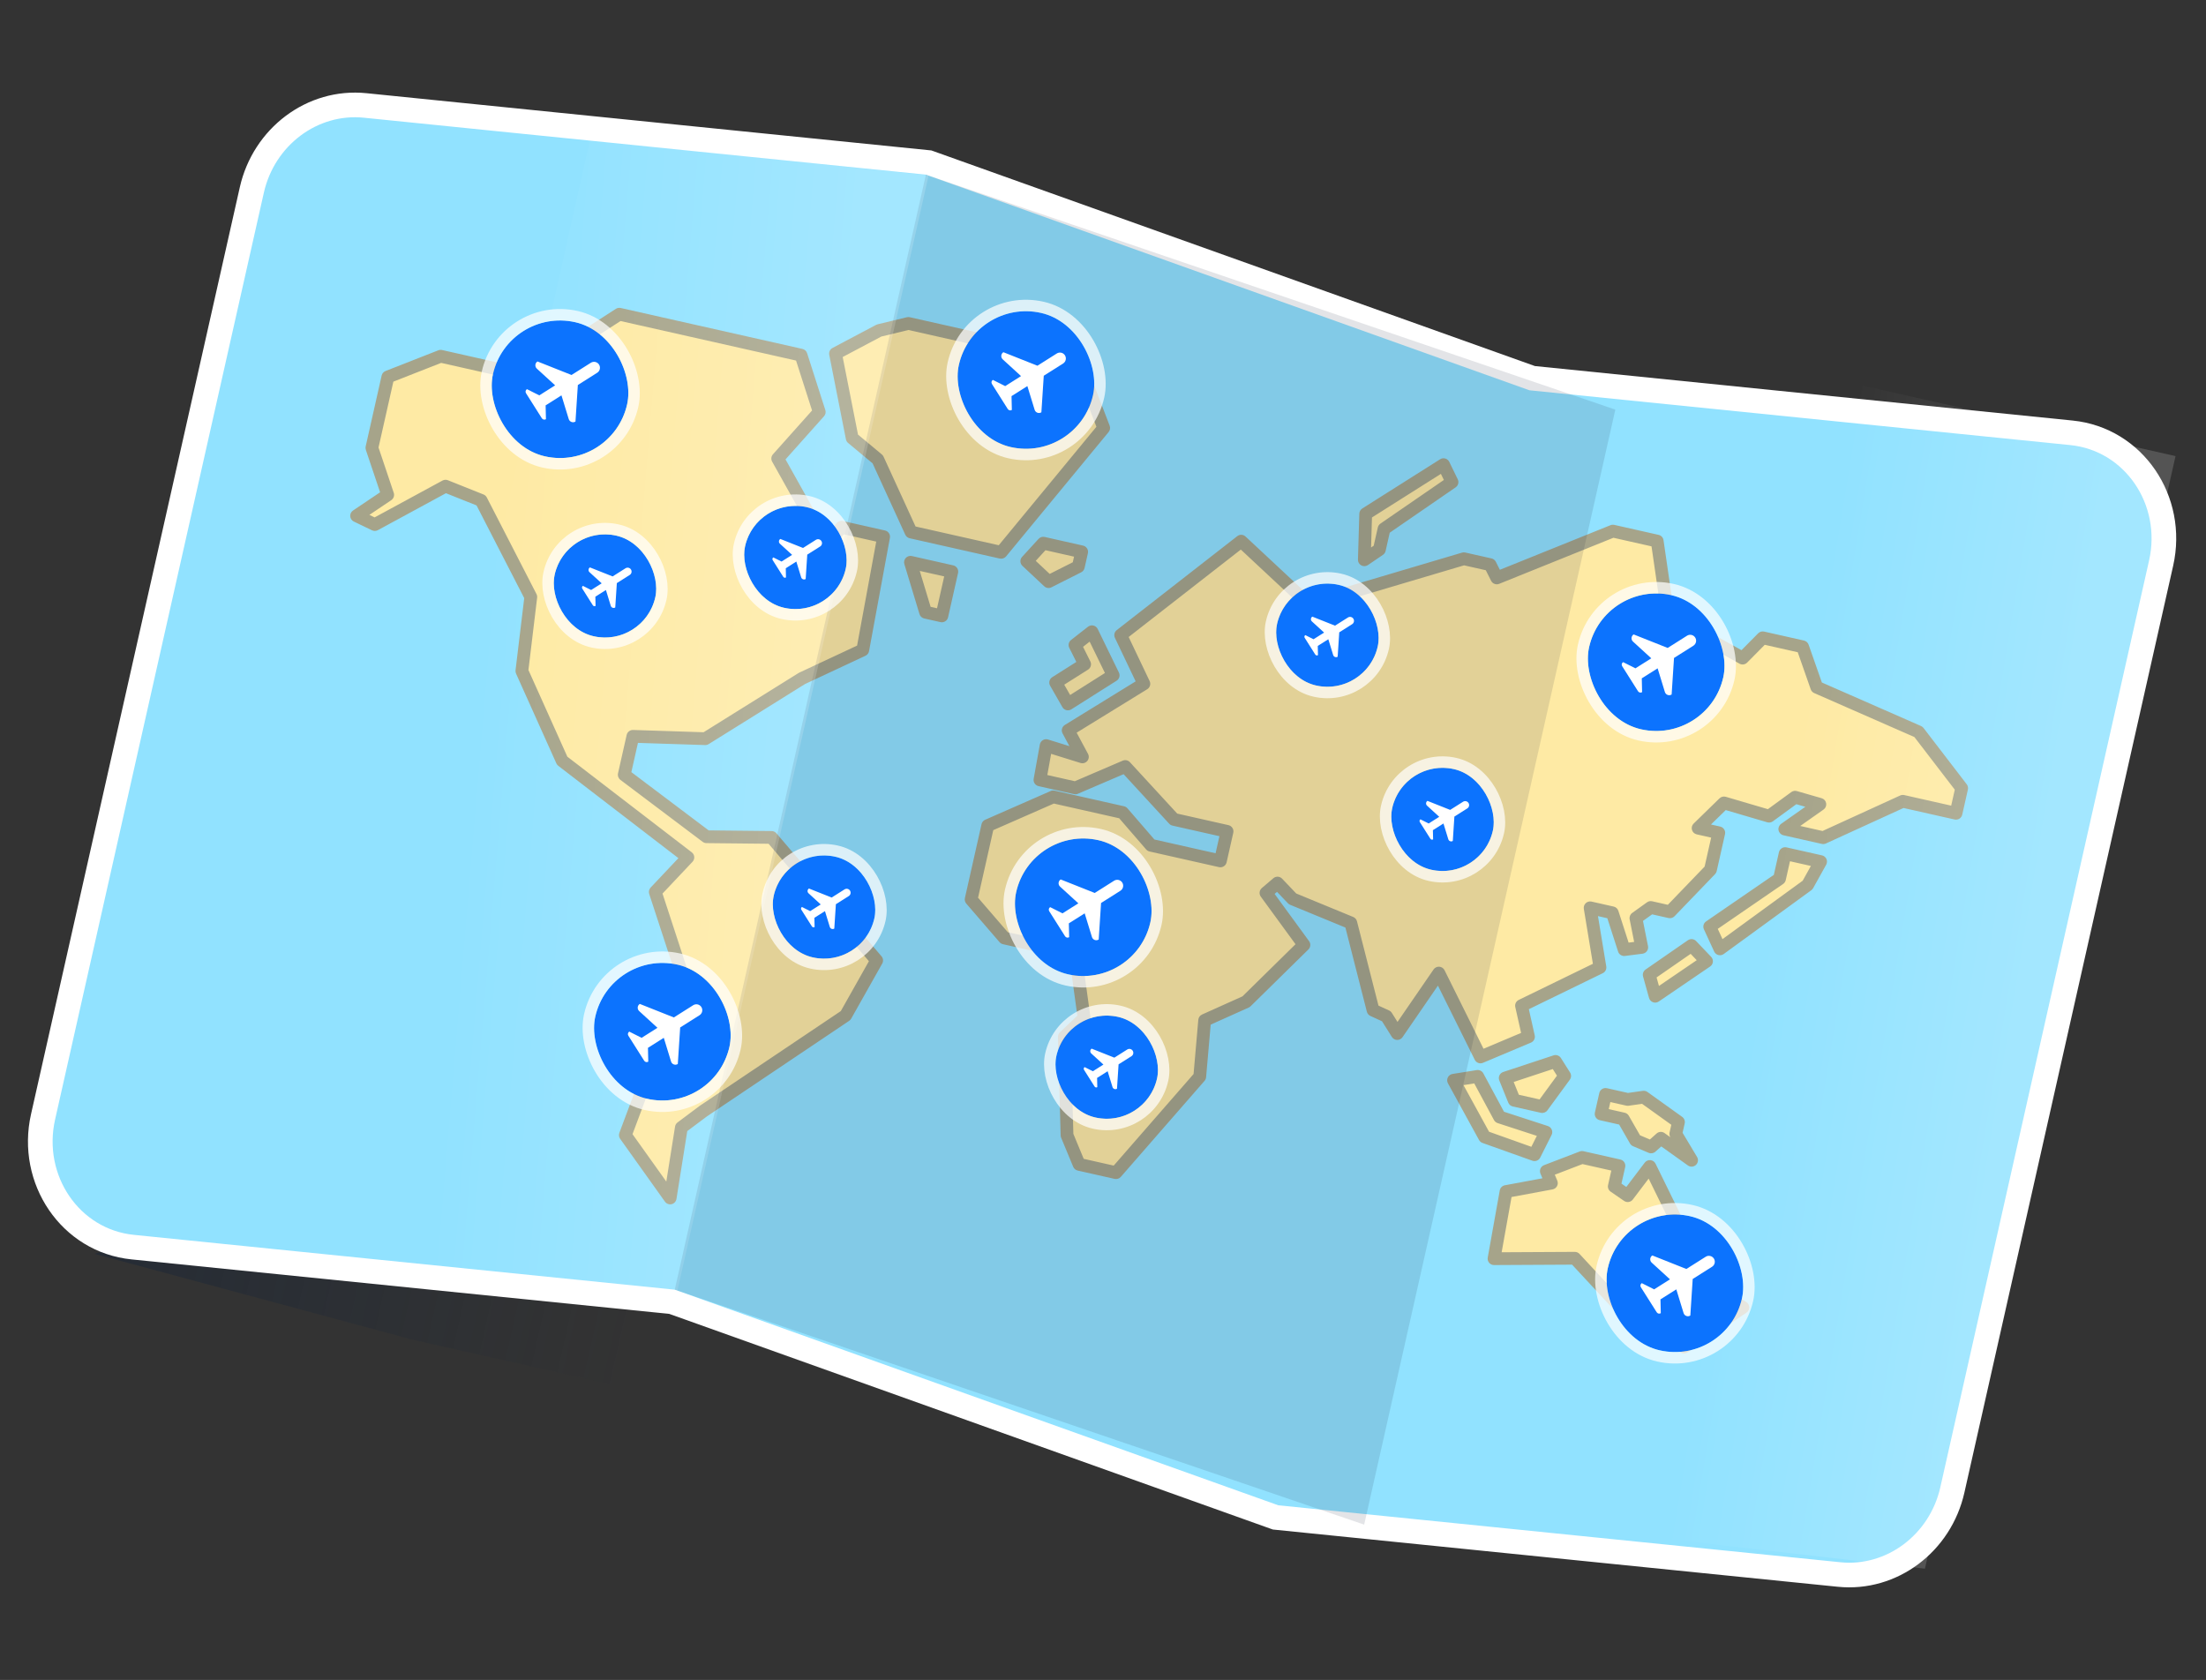 <svg width="432" height="329" viewBox="0 0 432 329" fill="none" xmlns="http://www.w3.org/2000/svg">
<rect x="0" y="0" width="432" height="329" fill="#333333" stroke="none"/>
<g clip-path="url(#clip0_673_17917)">
<path d="M121.522 273.358L18.491 245.551L135.208 212.591L121.522 273.358Z" fill="url(#paint0_linear_673_17917)" fill-opacity="0.45"/>
<path d="M51.845 36.964C53.841 28.104 62.138 22.128 71.174 23.044L181.318 34.205L132.136 252.568L26.32 241.845C15.601 240.759 8.245 230.544 10.612 220.033L51.845 36.964Z" fill="#8CE1FF"/>
<path d="M181.32 34.204L299.51 76.432L250.328 294.795L132.138 252.566L181.32 34.204Z" fill="#8CE1FF"/>
<path d="M299.506 76.433L405.321 87.156C416.04 88.242 423.397 98.457 421.03 108.968L379.796 292.037C377.801 300.897 369.504 306.873 360.467 305.957L250.323 294.796L299.506 76.433Z" fill="#8CE1FF"/>
<path d="M182.13 31.931L181.854 31.833L181.562 31.803L71.508 20.651C61.137 19.6 51.659 26.803 49.317 37.201L8.43 218.735C5.674 230.97 13.742 242.997 25.987 244.237L131.6 254.94L249.513 297.069L249.79 297.168L250.082 297.198L360.136 308.35C370.507 309.401 379.985 302.198 382.327 291.8L423.214 110.266C425.97 98.03 417.902 86.004 405.657 84.763L300.044 74.061L182.13 31.931Z" fill="#91E2FF" stroke="white" stroke-width="4.828"/>
<mask id="mask0_673_17917" style="mask-type:alpha" maskUnits="userSpaceOnUse" x="10" y="22" width="412" height="285">
<path d="M51.672 37.731C53.764 28.445 62.188 22.133 71.264 23.053L181.318 34.205L299.508 76.433L405.414 87.165C416.103 88.248 423.322 98.798 420.859 109.735L379.972 291.27C377.88 300.556 369.456 306.868 360.379 305.948L250.326 294.796L132.136 252.567L26.23 241.836C15.541 240.752 8.321 230.203 10.785 219.265L51.672 37.731Z" fill="#125E79"/>
</mask>
<g mask="url(#mask0_673_17917)">
<path fill-rule="evenodd" clip-rule="evenodd" d="M163.625 69.334L166.742 86.142L172.147 90.236L178.194 104.253L195.713 108.199L216.112 84.032L211.037 70.809L178.229 63.234L172.098 64.915L163.625 69.334ZM224.012 133.915L209.19 143.039L211.974 148.226L204.872 146.018L203.662 152.737L210.605 154.301L220.363 150.115L229.886 160.467L240.301 162.813L238.998 168.599L225.401 165.536L219.855 159.12L206.258 156.057L193.44 161.682L190.182 176.146L196.69 183.691L210.576 186.819L212.309 199.368L208.439 203.056L208.963 222.324L211.327 228.024L218.559 229.653L234.952 210.851L235.917 199.822L244.033 196.178L255.354 185.05L247.921 174.864L250.179 172.941L253.129 176.037L264.534 180.734L268.891 197.826L271.509 199.023L273.634 202.411L281.773 190.565L289.928 206.993L299.332 203.031L297.966 196.948L313.33 189.466L311.401 177.784L315.741 178.762L318.068 185.973L321.511 185.533L320.37 179.804L323.27 177.722L327.031 178.569L334.967 170.325L336.596 163.093L332.546 162.181L337.61 157.242L346.448 159.841L351.541 156.124L356.393 157.521L349.528 162.358L357.05 164.052L372.638 156.924L383.053 159.27L384.161 154.352L375.701 143.327L355.784 134.586L353.008 126.666L345.197 124.906L341.262 128.883L326.682 120.736L324.537 105.966L315.859 104.012L293.124 113.178L291.825 110.584L286.674 109.424L256.382 118.408L243.069 105.986L219.472 124.381L224.012 133.915ZM75.931 96.914L69.84 101.014L73.406 102.729L87.258 95.21L94.23 97.996L103.954 116.904L102.207 131.406L110.101 148.99L134.717 167.909L128.329 174.677L133.909 191.741L122.468 222.296L131.245 234.608L133.44 220.816L137.715 217.617L165.607 198.88L171.685 188.09L151.1 164L150.039 163.989L138.364 163.867L122.252 151.727L123.946 144.205L138.129 144.664L157.049 132.864L168.965 127.291L173.049 105.11L164.784 103.248L163.315 105.045L161.846 106.842L152.31 89.8L160.442 80.688L156.871 69.549L121.288 61.535L102.791 73.479L86.302 69.765L75.965 73.82L72.838 87.706L75.931 96.914ZM334.823 181.474L348.487 172.089L349.595 167.171L356.538 168.735L353.984 173.327L336.826 185.825L334.823 181.474ZM322.973 190.899L331.256 185.165L334.197 188.248L324.142 195.102L322.973 190.899ZM294.773 211.124L304.625 207.871L306.418 210.707L302.026 216.709L296.53 215.471L294.773 211.124ZM289.387 210.799L284.656 211.557L290.742 222.655L300.511 226.138L302.736 221.709L293.674 218.756L289.387 210.799ZM314.417 214.332L313.556 218.155L317.895 219.132L320.295 223.321L323.347 224.616L325.25 222.917L331.271 227.224L328.179 222.057L328.7 219.742L321.896 214.866L318.756 215.309L314.417 214.332ZM309.814 226.67L302.826 229.352L303.817 231.703L294.935 233.35L292.581 246.498L308.406 246.415L316.968 255.639L323.622 257.137L330.799 244.163L323.093 228.445L318.766 234.158L316.134 232.349L317.046 228.299L309.814 226.67ZM328.361 259.14L329.795 263.796L341.322 256.038L336.42 253.052L328.361 259.14ZM201.074 109.98L204.797 106.217L211.711 107.774L210.971 111.059L205.384 113.827L201.074 109.98ZM178.066 109.975L181.02 119.844L184.305 120.584L186.278 111.825L178.066 109.975ZM214.06 123.834L210.035 126.379L212.033 130.281L206.667 133.674L209.211 137.698L217.931 132.184L214.06 123.834ZM267.356 109.377L267.016 100.672L282.991 91.04L284.017 94.147L271.026 103.301L270.163 107.133L267.356 109.377Z" fill="#FEEAA4"/>
<path fill-rule="evenodd" clip-rule="evenodd" d="M177.594 62.127C177.78 62.082 177.975 62.081 178.162 62.123L211.431 69.616C211.839 69.708 212.174 69.997 212.324 70.388L217.304 83.364C217.465 83.785 217.388 84.26 217.102 84.607L197.025 108.962C196.725 109.326 196.246 109.49 195.786 109.387L178.139 105.412C177.759 105.326 177.44 105.068 177.277 104.713L170.875 90.737L166.084 86.75C165.863 86.567 165.713 86.313 165.657 86.031L162.391 69.489C162.285 68.948 162.545 68.401 163.033 68.143L171.557 63.628C171.649 63.579 171.747 63.542 171.848 63.517L177.594 62.127ZM177.898 64.626L172.588 65.91L165.024 69.917L168.024 85.112L172.693 88.997C172.836 89.116 172.952 89.267 173.03 89.437L179.292 103.109L195.585 106.779L214.709 83.579L210.229 71.908L177.898 64.626ZM283.026 89.796C283.369 89.893 283.653 90.131 283.809 90.451L285.471 93.865C285.742 94.421 285.566 95.092 285.056 95.442L272.149 104.326L271.345 107.898C271.275 108.207 271.09 108.479 270.828 108.657L267.879 110.663C267.491 110.927 266.987 110.951 266.575 110.726C266.163 110.5 265.913 110.062 265.927 109.592L266.194 100.599C266.206 100.184 266.424 99.802 266.775 99.58L282.017 89.942C282.317 89.752 282.684 89.699 283.026 89.796ZM268.673 101.337L268.498 107.218L269.014 106.867L269.818 103.299C269.887 102.992 270.069 102.722 270.329 102.544L282.753 93.993L282.173 92.801L268.673 101.337ZM315.383 102.853C315.619 102.758 315.877 102.737 316.125 102.793L324.804 104.748C325.309 104.861 325.692 105.275 325.766 105.787L327.823 119.947L341.034 127.329L344.3 124.028C344.604 123.721 345.043 123.593 345.464 123.687L353.275 125.447C353.695 125.541 354.037 125.846 354.18 126.253L356.776 133.66L376.195 142.184C376.388 142.268 376.556 142.4 376.684 142.567L385.144 153.592C385.37 153.886 385.453 154.265 385.372 154.627L384.264 159.545C384.112 160.219 383.443 160.642 382.77 160.49L372.767 158.237L357.562 165.19C357.313 165.303 357.034 165.332 356.767 165.272L349.246 163.578C348.764 163.47 348.391 163.087 348.294 162.602C348.198 162.118 348.396 161.622 348.8 161.337L353.534 158.002L351.775 157.495L347.177 160.851C346.863 161.08 346.46 161.15 346.087 161.04L337.951 158.648L335.06 161.468L336.863 161.874C337.536 162.026 337.959 162.695 337.808 163.368L336.179 170.601C336.128 170.824 336.018 171.028 335.86 171.193L327.924 179.437C327.62 179.751 327.175 179.885 326.748 179.789L323.535 179.065L321.745 180.351L322.729 185.289C322.797 185.629 322.72 185.982 322.518 186.263C322.315 186.545 322.005 186.729 321.662 186.773L318.219 187.214C317.622 187.29 317.055 186.93 316.87 186.358L314.762 179.825L312.929 179.412L314.555 189.263C314.645 189.808 314.366 190.348 313.869 190.59L299.394 197.64L300.543 202.758C300.676 203.348 300.366 203.949 299.809 204.184L290.405 208.145C289.797 208.401 289.094 208.14 288.801 207.549L281.591 193.026L274.656 203.119C274.418 203.466 274.021 203.67 273.6 203.661C273.179 203.652 272.791 203.432 272.567 203.075L270.641 200.005L268.363 198.963C268.019 198.806 267.765 198.501 267.672 198.135L263.469 181.651L252.645 177.194C252.483 177.127 252.337 177.027 252.216 176.9L250.081 174.66L249.606 175.065L256.356 184.313C256.721 184.814 256.665 185.507 256.223 185.942L244.901 197.07C244.795 197.174 244.672 197.259 244.537 197.319L237.09 200.662L236.19 210.961C236.167 211.225 236.06 211.474 235.887 211.674L219.493 230.475C219.191 230.821 218.724 230.974 218.276 230.873L211.044 229.244C210.648 229.155 210.319 228.879 210.164 228.503L207.8 222.804C207.741 222.662 207.709 222.512 207.705 222.359L207.181 203.091C207.172 202.737 207.313 202.396 207.569 202.152L210.975 198.906L209.448 187.849L196.407 184.911C196.146 184.853 195.911 184.711 195.736 184.508L189.228 176.963C188.969 176.663 188.868 176.259 188.955 175.872L192.213 161.408C192.3 161.02 192.566 160.697 192.93 160.538L205.748 154.913C205.992 154.806 206.264 154.78 206.524 154.838L220.121 157.901C220.382 157.96 220.617 158.101 220.792 158.303L226.069 164.408L238.045 167.105L238.799 163.758L229.603 161.687C229.355 161.631 229.13 161.501 228.958 161.314L220.034 151.613L211.09 155.45C210.848 155.554 210.579 155.579 210.322 155.521L203.379 153.957C202.726 153.81 202.305 153.175 202.424 152.516L203.633 145.797C203.697 145.445 203.908 145.136 204.215 144.95C204.521 144.764 204.892 144.719 205.234 144.825L209.42 146.126L208.081 143.631C207.768 143.048 207.963 142.322 208.527 141.975L222.393 133.439L218.335 124.919C218.083 124.39 218.233 123.756 218.695 123.396L242.292 105.001C242.777 104.623 243.464 104.654 243.914 105.073L256.704 117.007L286.311 108.226C286.516 108.166 286.733 108.158 286.941 108.205L292.091 109.365C292.457 109.448 292.766 109.69 292.934 110.025L293.717 111.588L315.383 102.853ZM315.956 105.317L293.583 114.338C292.98 114.581 292.29 114.32 291.999 113.738L290.964 111.674L286.709 110.716L256.729 119.607C256.304 119.733 255.845 119.624 255.521 119.322L242.988 107.628L221.024 124.75L225.132 133.378C225.407 133.954 225.203 134.645 224.659 134.98L210.84 143.487L213.067 147.635C213.307 148.082 213.253 148.63 212.93 149.022C212.607 149.413 212.079 149.571 211.594 149.42L205.843 147.632L205.096 151.781L210.477 152.993L219.862 148.967C220.35 148.758 220.916 148.879 221.275 149.27L230.534 159.334L240.567 161.594C241.241 161.746 241.664 162.415 241.512 163.088L240.209 168.874C240.057 169.548 239.388 169.971 238.715 169.819L225.118 166.756C224.857 166.698 224.622 166.557 224.447 166.354L219.17 160.249L206.376 157.368L194.513 162.573L191.532 175.807L197.359 182.563L210.843 185.6C211.351 185.715 211.735 186.132 211.806 186.649L213.54 199.198C213.595 199.596 213.455 199.996 213.164 200.274L209.696 203.578L210.198 222.059L212.225 226.947L218.098 228.27L233.735 210.338L234.663 199.714C234.703 199.262 234.984 198.868 235.397 198.682L243.308 195.13L253.7 184.915L246.904 175.602C246.518 175.074 246.605 174.338 247.103 173.914L249.36 171.99C249.865 171.56 250.618 171.599 251.075 172.079L253.842 174.983L265.002 179.579C265.367 179.729 265.639 180.043 265.737 180.426L269.947 196.938L272.021 197.887C272.243 197.989 272.43 198.153 272.56 198.36L273.673 200.135L280.735 189.858C280.986 189.493 281.412 189.288 281.854 189.319C282.296 189.35 282.688 189.613 282.885 190.01L290.517 205.385L297.875 202.286L296.738 197.223C296.611 196.657 296.89 196.079 297.411 195.825L311.937 188.75L310.16 177.989C310.092 177.578 310.233 177.161 310.535 176.876C310.838 176.591 311.262 176.474 311.668 176.566L316.007 177.543C316.439 177.64 316.787 177.958 316.922 178.378L318.931 184.602L320.015 184.464L319.136 180.049C319.04 179.568 319.234 179.076 319.632 178.789L322.533 176.707C322.823 176.499 323.189 176.425 323.537 176.503L326.611 177.195L333.816 169.711L335.094 164.039L332.263 163.401C331.816 163.3 331.46 162.963 331.335 162.522C331.21 162.081 331.337 161.607 331.665 161.287L336.729 156.348C337.053 156.032 337.521 155.916 337.955 156.043L346.201 158.468L350.796 155.115C351.107 154.887 351.507 154.817 351.878 154.923L356.731 156.32C357.193 156.454 357.538 156.84 357.618 157.314C357.698 157.788 357.498 158.266 357.105 158.543L352.543 161.758L356.905 162.741L372.11 155.788C372.359 155.674 372.638 155.645 372.905 155.705L382.1 157.777L382.804 154.649L374.896 144.344L355.273 135.731C354.956 135.592 354.711 135.327 354.596 135L352.049 127.733L345.59 126.279L342.142 129.763C341.747 130.162 341.134 130.249 340.644 129.975L326.064 121.828C325.725 121.638 325.493 121.301 325.437 120.916L323.416 106.998L315.956 105.317ZM120.602 60.485C120.884 60.303 121.227 60.242 121.555 60.316L157.138 68.33C157.57 68.428 157.918 68.746 158.054 69.168L161.624 80.307C161.759 80.729 161.661 81.191 161.366 81.521L153.828 89.968L162.032 104.63L163.808 102.458C164.107 102.091 164.588 101.925 165.05 102.029L173.315 103.891C173.97 104.038 174.391 104.677 174.27 105.337L170.186 127.518C170.113 127.916 169.852 128.253 169.486 128.424L157.639 133.965L138.783 145.725C138.572 145.856 138.328 145.922 138.081 145.914L124.93 145.488L123.64 151.215L138.779 162.622L151.105 162.751C151.466 162.754 151.808 162.914 152.043 163.188L172.627 187.279C172.968 187.678 173.024 188.247 172.766 188.704L166.688 199.494C166.592 199.664 166.458 199.81 166.296 199.918L138.431 218.638L134.587 221.514L132.472 234.805C132.392 235.307 132.017 235.71 131.523 235.826C131.029 235.942 130.514 235.748 130.219 235.335L121.442 223.023C121.2 222.684 121.143 222.248 121.289 221.859L132.577 191.713L127.133 175.067C126.991 174.631 127.098 174.153 127.412 173.82L132.851 168.058L109.332 149.982C109.168 149.856 109.038 149.691 108.953 149.503L101.059 131.918C100.966 131.711 100.931 131.482 100.958 131.257L102.659 117.136L93.324 98.984L87.331 96.589L73.994 103.828C73.641 104.02 73.218 104.03 72.856 103.856L69.29 102.141C68.887 101.947 68.618 101.551 68.585 101.104C68.553 100.658 68.763 100.228 69.134 99.978L74.435 96.41L71.645 88.105C71.572 87.888 71.56 87.656 71.61 87.432L74.738 73.546C74.829 73.142 75.115 72.809 75.501 72.657L85.837 68.602C86.07 68.511 86.324 68.491 86.568 68.546L102.546 72.145L120.602 60.485ZM121.517 62.87L103.461 74.53C103.179 74.712 102.836 74.773 102.509 74.699L86.393 71.069L77.031 74.742L74.126 87.64L77.108 96.517C77.287 97.05 77.088 97.638 76.621 97.952L72.34 100.833L73.363 101.326L86.653 94.112C86.98 93.935 87.369 93.912 87.714 94.05L94.685 96.836C94.965 96.948 95.195 97.157 95.333 97.425L105.057 116.333C105.171 116.555 105.216 116.807 105.186 117.055L103.482 131.211L111.105 148.192L135.471 166.919C135.751 167.134 135.927 167.458 135.955 167.81C135.983 168.163 135.861 168.511 135.618 168.768L129.74 174.996L135.089 191.353C135.177 191.622 135.171 191.914 135.072 192.18L123.863 222.113L130.483 231.397L132.197 220.62C132.248 220.299 132.423 220.011 132.683 219.816L136.958 216.617C136.969 216.609 136.979 216.602 136.989 216.595C136.996 216.59 137.003 216.585 137.01 216.58L164.656 198.009L170.159 188.239L150.511 165.244L138.342 165.117C138.075 165.115 137.816 165.026 137.603 164.866L121.491 152.726C121.099 152.43 120.916 151.932 121.024 151.453L122.718 143.931C122.85 143.346 123.379 142.937 123.978 142.956L137.782 143.403L156.38 131.804C156.422 131.777 156.466 131.753 156.512 131.732L167.844 126.433L171.594 106.066L165.255 104.638L162.806 107.634C162.544 107.954 162.141 108.124 161.729 108.088C161.317 108.052 160.949 107.814 160.747 107.453L151.211 90.411C150.951 89.945 151.014 89.366 151.369 88.968L159.025 80.39L155.891 70.612L121.517 62.87ZM203.38 105.532C203.682 105.201 204.139 105.058 204.577 105.157L212.098 106.851C212.772 107.002 213.195 107.671 213.043 108.345L212.392 111.238C212.31 111.602 212.069 111.911 211.735 112.079L205.905 115.021C205.436 115.258 204.87 115.176 204.487 114.817L200.22 110.817C199.721 110.349 199.691 109.566 200.153 109.061L203.38 105.532ZM204.735 107.755L202.831 109.837L205.559 112.396L210.082 110.113L210.33 109.015L204.735 107.755ZM177.381 109.263C177.683 108.938 178.137 108.798 178.571 108.895L186.671 110.72C187.344 110.871 187.767 111.54 187.616 112.214L185.661 120.893C185.509 121.566 184.84 121.989 184.167 121.837L180.984 121.121C180.545 121.022 180.193 120.694 180.063 120.263L177.1 110.477C176.971 110.051 177.078 109.589 177.381 109.263ZM180.114 111.806L182.244 118.842L183.497 119.124L184.902 112.884L180.114 111.806ZM214.117 122.504C214.484 122.589 214.794 122.835 214.959 123.174L219.116 131.71C219.395 132.283 219.199 132.973 218.66 133.314L209.799 138.917C209.511 139.099 209.161 139.156 208.83 139.074C208.499 138.992 208.216 138.778 208.046 138.482L205.646 134.294C205.313 133.713 205.497 132.973 206.063 132.616L210.778 129.634L209.397 126.877C209.131 126.345 209.276 125.699 209.745 125.333L213.065 122.737C213.363 122.504 213.749 122.419 214.117 122.504ZM212.091 126.672L213.52 129.527C213.807 130.101 213.613 130.799 213.07 131.143L208.41 134.089L209.566 136.106L216.379 131.799L213.388 125.658L212.091 126.672ZM348.367 166.897C348.519 166.224 349.188 165.801 349.861 165.952L356.804 167.516C357.189 167.603 357.51 167.865 357.671 168.225C357.832 168.585 357.814 168.999 357.622 169.343L355.068 173.935C354.98 174.094 354.858 174.231 354.712 174.338L337.554 186.836C337.251 187.057 336.865 187.13 336.502 187.035C336.14 186.941 335.839 186.689 335.682 186.348L333.679 181.998C333.424 181.445 333.605 180.789 334.107 180.445L347.367 171.337L348.367 166.897ZM350.532 168.666L349.699 172.365C349.629 172.672 349.446 172.942 349.187 173.12L336.39 181.909L337.315 183.917L353.017 172.48L354.625 169.588L350.532 168.666ZM330.536 184.138C331.042 183.788 331.727 183.858 332.152 184.303L335.093 187.385C335.347 187.651 335.471 188.014 335.432 188.38C335.394 188.745 335.196 189.074 334.893 189.281L324.838 196.135C324.505 196.362 324.083 196.415 323.705 196.277C323.326 196.138 323.038 195.826 322.93 195.438L321.76 191.234C321.618 190.722 321.815 190.175 322.253 189.872L330.536 184.138ZM331.081 186.801L324.407 191.421L324.871 193.087L332.267 188.045L331.081 186.801ZM304.225 206.685C304.77 206.505 305.367 206.719 305.673 207.204L307.466 210.039C307.741 210.473 307.722 211.031 307.419 211.445L303.027 217.448C302.733 217.849 302.229 218.038 301.744 217.929L296.247 216.691C295.847 216.601 295.516 216.32 295.363 215.94L293.606 211.592C293.477 211.272 293.486 210.912 293.631 210.599C293.776 210.285 294.045 210.046 294.373 209.937L304.225 206.685ZM296.424 211.893L297.435 214.396L301.493 215.31L304.899 210.656L304.082 209.365L296.424 211.893ZM321.713 213.629C322.031 213.584 322.354 213.663 322.616 213.851L329.42 218.727C329.829 219.019 330.022 219.528 329.912 220.018L329.5 221.844L332.336 226.582C332.64 227.091 332.545 227.742 332.11 228.144C331.674 228.545 331.017 228.586 330.536 228.241L325.328 224.516L324.172 225.549C323.811 225.871 323.296 225.956 322.851 225.767L319.799 224.472C319.548 224.365 319.338 224.18 319.203 223.943L317.076 220.232L313.273 219.375C312.599 219.223 312.176 218.555 312.328 217.881L313.189 214.058C313.341 213.384 314.01 212.961 314.683 213.113L318.8 214.04L321.713 213.629ZM321.566 216.174L318.923 216.548C318.773 216.569 318.621 216.563 318.473 216.529L315.353 215.827L315.042 217.211L318.161 217.914C318.503 217.991 318.797 218.208 318.971 218.512L321.163 222.335L323.098 223.156L324.409 221.985C324.845 221.596 325.493 221.56 325.969 221.901L327.108 222.716L327.098 222.699C326.934 222.424 326.881 222.096 326.952 221.783L327.291 220.276L321.566 216.174ZM289.181 209.565C289.706 209.481 290.227 209.738 290.479 210.206L294.529 217.723L303.115 220.521C303.461 220.634 303.741 220.892 303.881 221.228C304.022 221.564 304.008 221.945 303.845 222.27L301.619 226.7C301.336 227.264 300.677 227.528 300.083 227.316L290.314 223.833C290.026 223.73 289.785 223.525 289.638 223.257L283.552 212.159C283.357 211.802 283.347 211.373 283.525 211.008C283.704 210.643 284.049 210.388 284.45 210.323L289.181 209.565ZM286.597 212.511L291.602 221.638L299.882 224.59L300.958 222.447L293.279 219.945C292.973 219.845 292.718 219.632 292.565 219.349L288.699 212.174L286.597 212.511ZM323.205 227.201C323.637 227.243 324.016 227.506 324.207 227.895L331.914 243.614C332.093 243.98 332.083 244.412 331.885 244.769L324.707 257.743C324.438 258.229 323.881 258.479 323.339 258.357L316.685 256.859C316.439 256.803 316.215 256.675 316.044 256.49L307.856 247.668L292.58 247.749C292.208 247.751 291.856 247.588 291.617 247.304C291.378 247.02 291.277 246.644 291.343 246.279L293.696 233.13C293.788 232.618 294.187 232.216 294.699 232.121L302.054 230.757L301.666 229.838C301.535 229.526 301.536 229.174 301.668 228.862C301.801 228.551 302.054 228.307 302.37 228.185L309.358 225.504C309.588 225.415 309.84 225.397 310.08 225.451L317.313 227.08C317.986 227.232 318.409 227.901 318.258 228.574L317.531 231.799L318.482 232.452L322.088 227.691C322.35 227.345 322.773 227.16 323.205 227.201ZM322.856 230.818L319.755 234.913C319.351 235.446 318.601 235.567 318.05 235.189L315.418 233.38C314.997 233.09 314.794 232.574 314.906 232.075L315.544 229.244L309.9 227.973L304.472 230.057L304.961 231.218C305.108 231.567 305.089 231.963 304.909 232.296C304.73 232.629 304.409 232.863 304.037 232.932L296.005 234.422L294.068 245.241L308.392 245.166C308.742 245.164 309.076 245.309 309.314 245.565L317.612 254.505L322.974 255.712L329.382 244.129L322.856 230.818ZM335.658 252.055C336.068 251.746 336.624 251.718 337.062 251.985L341.964 254.972C342.328 255.193 342.554 255.585 342.563 256.011C342.573 256.437 342.365 256.838 342.011 257.076L330.485 264.834C330.157 265.055 329.744 265.108 329.371 264.976C328.998 264.844 328.709 264.543 328.593 264.165L327.159 259.509C327.004 259.006 327.18 258.46 327.6 258.143L335.658 252.055ZM336.487 254.562L329.806 259.61L330.486 261.82L338.997 256.091L336.487 254.562Z" fill="#A6A48A"/>
</g>
<path d="M181.32 34.204L316.33 80.22L267.148 298.583L132.138 252.566L181.32 34.204Z" fill="#112138" fill-opacity="0.12"/>
<path d="M115.532 27.443L181.858 34.329L132.616 252.954L66.209 246.426L115.532 27.443Z" fill="url(#paint1_linear_673_17917)" fill-opacity="0.16"/>
<path d="M364.719 75.511L426.034 89.321L376.959 307.21L314.164 299.969L364.719 75.511Z" fill="url(#paint2_linear_673_17917)" fill-opacity="0.16"/>
<rect x="99.492" y="60.136" width="26.936" height="26.936" rx="13.468" transform="rotate(12.693 99.492 60.136)" fill="#0C73FE"/>
<rect x="98.644" y="58.794" width="29.181" height="29.181" rx="14.591" transform="rotate(12.693 98.644 58.794)" stroke="white" stroke-opacity="0.72" stroke-width="2.245"/>
<path d="M105.253 70.788C104.759 71.101 104.698 71.797 105.129 72.192L108.711 75.467L105.608 77.428L103.191 76.211V76.211C102.92 76.382 102.839 76.741 103.011 77.012L106.111 81.915C106.283 82.186 106.641 82.267 106.912 82.096V82.096L106.849 79.39L109.951 77.428L111.374 82.068C111.546 82.627 112.201 82.87 112.695 82.557V82.557L113.161 75.398L116.95 73.002C117.492 72.66 117.653 71.943 117.311 71.401C116.968 70.859 116.252 70.698 115.71 71.041L111.921 73.437L105.253 70.788V70.788Z" fill="white"/>
<rect x="110.84" y="102.678" width="20.202" height="20.202" rx="10.101" transform="rotate(12.693 110.84 102.678)" fill="#0C73FE"/>
<rect x="109.992" y="101.336" width="22.447" height="22.447" rx="11.223" transform="rotate(12.693 109.992 101.336)" stroke="white" stroke-opacity="0.72" stroke-width="2.245"/>
<path d="M115.524 111.121C115.195 111.329 115.154 111.793 115.441 112.056L117.829 114.24L115.761 115.547L114.149 114.736V114.736C113.969 114.85 113.915 115.089 114.029 115.27L116.096 118.539C116.211 118.719 116.45 118.773 116.63 118.659V118.659L116.588 116.855L118.656 115.547L119.605 118.641C119.719 119.013 120.156 119.175 120.486 118.967V118.967L120.796 114.194L123.322 112.597C123.683 112.368 123.791 111.891 123.563 111.529C123.334 111.168 122.857 111.061 122.495 111.289L119.969 112.886L115.524 111.121V111.121Z" fill="white"/>
<rect x="148.129" y="97.104" width="20.202" height="20.202" rx="10.101" transform="rotate(12.693 148.129 97.104)" fill="#0C73FE"/>
<rect x="147.281" y="95.763" width="22.447" height="22.447" rx="11.223" transform="rotate(12.693 147.281 95.763)" stroke="white" stroke-opacity="0.72" stroke-width="2.245"/>
<path d="M152.813 105.547C152.484 105.755 152.443 106.22 152.73 106.483L155.118 108.666L153.05 109.974L151.438 109.162V109.162C151.258 109.276 151.204 109.515 151.318 109.696L153.385 112.965C153.5 113.146 153.739 113.199 153.919 113.085V113.085L153.877 111.281L155.945 109.974L156.894 113.067C157.008 113.439 157.445 113.601 157.775 113.393V113.393L158.085 108.62L160.611 107.023C160.973 106.795 161.08 106.317 160.852 105.956C160.623 105.594 160.146 105.487 159.784 105.715L157.258 107.313L152.813 105.547V105.547Z" fill="white"/>
<rect x="153.734" y="165.564" width="20.202" height="20.202" rx="10.101" transform="rotate(12.693 153.734 165.564)" fill="#0C73FE"/>
<rect x="152.886" y="164.222" width="22.447" height="22.447" rx="11.223" transform="rotate(12.693 152.886 164.222)" stroke="white" stroke-opacity="0.72" stroke-width="2.245"/>
<path d="M158.419 174.007C158.09 174.215 158.048 174.68 158.336 174.942L160.724 177.126L158.656 178.434L157.044 177.622V177.622C156.863 177.736 156.81 177.975 156.924 178.156L158.991 181.425C159.105 181.606 159.344 181.659 159.525 181.545V181.545L159.482 179.741L161.551 178.434L162.5 181.527C162.614 181.899 163.051 182.061 163.38 181.853V181.853L163.691 177.08L166.217 175.483C166.578 175.255 166.686 174.777 166.457 174.416C166.229 174.054 165.751 173.947 165.39 174.175L162.864 175.773L158.419 174.007V174.007Z" fill="white"/>
<rect x="209.094" y="196.924" width="20.202" height="20.202" rx="10.101" transform="rotate(12.693 209.094 196.924)" fill="#0C73FE"/>
<rect x="208.245" y="195.582" width="22.447" height="22.447" rx="11.223" transform="rotate(12.693 208.245 195.582)" stroke="white" stroke-opacity="0.72" stroke-width="2.245"/>
<path d="M213.778 205.367C213.449 205.575 213.408 206.039 213.695 206.302L216.083 208.486L214.015 209.793L212.403 208.982V208.982C212.223 209.096 212.169 209.335 212.283 209.516L214.35 212.785C214.465 212.965 214.703 213.019 214.884 212.905V212.905L214.842 211.101L216.91 209.793L217.859 212.886C217.973 213.259 218.41 213.421 218.74 213.213V213.213L219.05 208.44L221.576 206.843C221.937 206.614 222.045 206.137 221.817 205.775C221.588 205.414 221.11 205.306 220.749 205.535L218.223 207.132L213.778 205.367V205.367Z" fill="white"/>
<rect x="190.73" y="58.322" width="26.936" height="26.936" rx="13.468" transform="rotate(12.693 190.73 58.322)" fill="#0C73FE"/>
<rect x="189.882" y="56.981" width="29.181" height="29.181" rx="14.591" transform="rotate(12.693 189.882 56.981)" stroke="white" stroke-opacity="0.72" stroke-width="2.245"/>
<path d="M196.492 68.975C195.998 69.287 195.936 69.984 196.367 70.378L199.949 73.653L196.847 75.615L194.429 74.398V74.398C194.158 74.569 194.078 74.927 194.249 75.198L197.35 80.102C197.521 80.373 197.879 80.454 198.15 80.282V80.282L198.087 77.576L201.189 75.615L202.613 80.255C202.784 80.813 203.44 81.056 203.934 80.744V80.744L204.4 73.585L208.188 71.189C208.73 70.846 208.892 70.13 208.549 69.588C208.206 69.046 207.49 68.885 206.948 69.227L203.159 71.623L196.492 68.975V68.975Z" fill="white"/>
<rect x="201.953" y="161.577" width="26.936" height="26.936" rx="13.468" transform="rotate(12.693 201.953 161.577)" fill="#0C73FE"/>
<rect x="201.105" y="160.236" width="29.181" height="29.181" rx="14.591" transform="rotate(12.693 201.105 160.236)" stroke="white" stroke-opacity="0.72" stroke-width="2.245"/>
<path d="M207.714 172.23C207.22 172.542 207.159 173.239 207.59 173.633L211.171 176.908L208.069 178.87L205.652 177.653V177.653C205.381 177.824 205.3 178.182 205.472 178.453L208.572 183.357C208.744 183.628 209.102 183.708 209.373 183.537V183.537L209.31 180.831L212.412 178.87L213.835 183.51C214.007 184.068 214.662 184.311 215.156 183.999V183.999L215.622 176.84L219.411 174.444C219.953 174.101 220.114 173.385 219.772 172.843C219.429 172.301 218.713 172.14 218.171 172.482L214.382 174.878L207.714 172.23V172.23Z" fill="white"/>
<rect x="252.309" y="112.32" width="20.202" height="20.202" rx="10.101" transform="rotate(12.693 252.309 112.32)" fill="#0C73FE"/>
<rect x="251.46" y="110.979" width="22.447" height="22.447" rx="11.223" transform="rotate(12.693 251.46 110.979)" stroke="white" stroke-opacity="0.72" stroke-width="2.245"/>
<path d="M256.993 120.763C256.664 120.972 256.623 121.436 256.91 121.699L259.298 123.882L257.23 125.19L255.618 124.379V124.379C255.438 124.493 255.384 124.732 255.498 124.912L257.565 128.181C257.679 128.362 257.918 128.416 258.099 128.302V128.302L258.057 126.498L260.125 125.19L261.074 128.283C261.188 128.656 261.625 128.818 261.954 128.609V128.609L262.265 123.837L264.791 122.239C265.152 122.011 265.26 121.533 265.031 121.172C264.803 120.811 264.325 120.703 263.964 120.932L261.438 122.529L256.993 120.763V120.763Z" fill="white"/>
<rect x="274.855" y="148.401" width="20.202" height="20.202" rx="10.101" transform="rotate(12.693 274.855 148.401)" fill="#0C73FE"/>
<rect x="274.007" y="147.06" width="22.447" height="22.447" rx="11.223" transform="rotate(12.693 274.007 147.06)" stroke="white" stroke-opacity="0.72" stroke-width="2.245"/>
<path d="M279.54 156.844C279.211 157.053 279.17 157.517 279.457 157.78L281.845 159.963L279.777 161.271L278.165 160.46V160.46C277.984 160.574 277.931 160.813 278.045 160.993L280.112 164.262C280.226 164.443 280.465 164.497 280.646 164.383V164.383L280.604 162.579L282.672 161.271L283.621 164.364C283.735 164.737 284.172 164.899 284.501 164.69V164.69L284.812 159.918L287.338 158.32C287.699 158.092 287.807 157.614 287.578 157.253C287.35 156.892 286.872 156.784 286.511 157.013L283.985 158.61L279.54 156.844V156.844Z" fill="white"/>
<rect x="314.152" y="113.592" width="26.936" height="26.936" rx="13.468" transform="rotate(12.693 314.152 113.592)" fill="#0C73FE"/>
<rect x="313.304" y="112.251" width="29.181" height="29.181" rx="14.591" transform="rotate(12.693 313.304 112.251)" stroke="white" stroke-opacity="0.72" stroke-width="2.245"/>
<path d="M319.914 124.245C319.42 124.557 319.358 125.254 319.789 125.648L323.371 128.923L320.268 130.885L317.851 129.668V129.668C317.58 129.839 317.5 130.197 317.671 130.468L320.772 135.372C320.943 135.643 321.301 135.724 321.572 135.552V135.552L321.509 132.846L324.611 130.885L326.034 135.525C326.206 136.083 326.862 136.326 327.356 136.014V136.014L327.821 128.855L331.61 126.459C332.152 126.116 332.314 125.4 331.971 124.858C331.628 124.316 330.912 124.155 330.37 124.497L326.581 126.893L319.914 124.245V124.245Z" fill="white"/>
<rect x="317.812" y="235.216" width="26.936" height="26.936" rx="13.468" transform="rotate(12.693 317.812 235.216)" fill="#0C73FE"/>
<rect x="316.964" y="233.874" width="29.181" height="29.181" rx="14.591" transform="rotate(12.693 316.964 233.874)" stroke="white" stroke-opacity="0.72" stroke-width="2.245"/>
<path d="M323.574 245.868C323.08 246.181 323.018 246.877 323.449 247.272L327.031 250.547L323.929 252.508L321.511 251.291V251.291C321.24 251.463 321.16 251.821 321.331 252.092L324.432 256.995C324.603 257.266 324.961 257.347 325.232 257.176V257.176L325.169 254.47L328.271 252.508L329.695 257.148C329.866 257.707 330.522 257.95 331.016 257.637V257.637L331.482 250.478L335.27 248.082C335.812 247.74 335.974 247.023 335.631 246.481C335.288 245.94 334.572 245.778 334.03 246.121L330.241 248.517L323.574 245.868V245.868Z" fill="white"/>
<rect x="119.531" y="185.955" width="26.936" height="26.936" rx="13.468" transform="rotate(12.693 119.531 185.955)" fill="#0C73FE"/>
<rect x="118.683" y="184.613" width="29.181" height="29.181" rx="14.591" transform="rotate(12.693 118.683 184.613)" stroke="white" stroke-opacity="0.72" stroke-width="2.245"/>
<path d="M125.292 196.607C124.799 196.92 124.737 197.616 125.168 198.01L128.75 201.286L125.647 203.247L123.23 202.03V202.03C122.959 202.201 122.878 202.56 123.05 202.831L126.151 207.734C126.322 208.005 126.68 208.086 126.951 207.915V207.915L126.888 205.209L129.99 203.247L131.413 207.887C131.585 208.446 132.241 208.688 132.734 208.376V208.376L133.2 201.217L136.989 198.821C137.531 198.478 137.692 197.762 137.35 197.22C137.007 196.678 136.291 196.517 135.749 196.86L131.96 199.256L125.292 196.607V196.607Z" fill="white"/>
</g>
<defs>
<linearGradient id="paint0_linear_673_17917" x1="5.352" y1="242.591" x2="122.508" y2="268.979" gradientUnits="userSpaceOnUse">
<stop stop-color="#112138"/>
<stop offset="1" stop-color="#112138" stop-opacity="0"/>
</linearGradient>
<linearGradient id="paint1_linear_673_17917" x1="159.722" y1="132.61" x2="93.305" y2="127.042" gradientUnits="userSpaceOnUse">
<stop stop-color="white"/>
<stop offset="1" stop-color="white" stop-opacity="0"/>
</linearGradient>
<linearGradient id="paint2_linear_673_17917" x1="392.945" y1="206.277" x2="342.713" y2="197.972" gradientUnits="userSpaceOnUse">
<stop stop-color="white"/>
<stop offset="1" stop-color="white" stop-opacity="0"/>
</linearGradient>
<clipPath id="clip0_673_17917">
<rect width="386.087" height="250.283" fill="white" transform="translate(54.996) rotate(12.693)"/>
</clipPath>
</defs>
</svg>

